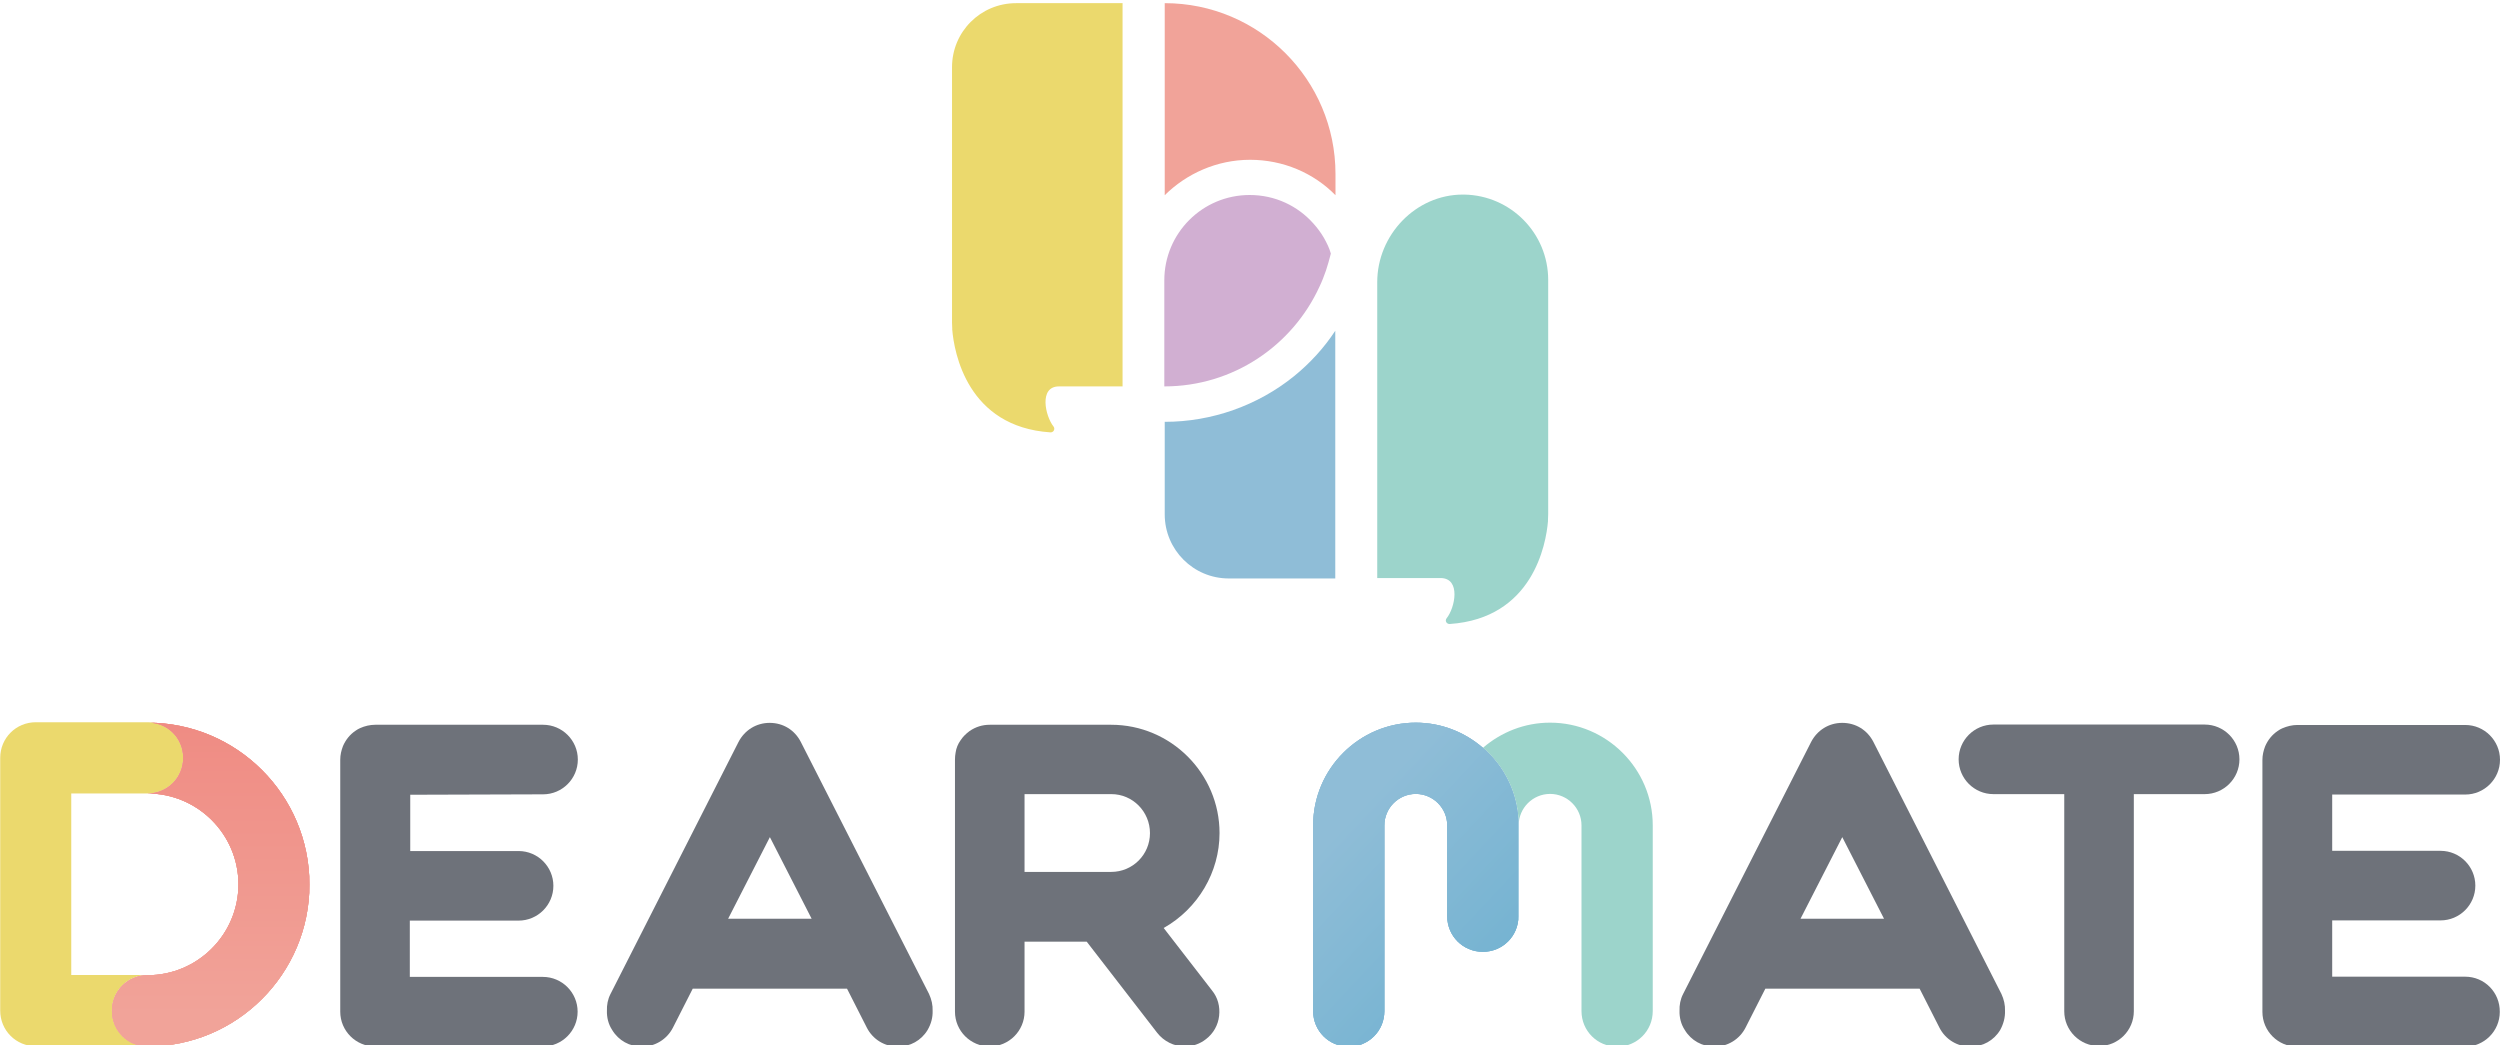 <?xml version="1.0" encoding="utf-8"?>
<!-- Generator: Adobe Illustrator 23.0.0, SVG Export Plug-In . SVG Version: 6.00 Build 0)  -->
<svg version="1.1" id="Layer_1" xmlns="http://www.w3.org/2000/svg" xmlns:xlink="http://www.w3.org/1999/xlink" x="0px" y="0px"
	 viewBox="0 0 1185.9 495.9" style="enable-background:new 0 0 1185.9 495.9;" xml:space="preserve">
<style type="text/css">
	.st0{fill:#F1A399;}
	.st1{fill:#8FBDD7;}
	.st2{fill:#D1AFD2;}
	.st3{fill:#EBD96D;}
	.st4{fill:#9CD4CB;}
	.st5{fill:#6E727A;}
	.st6{clip-path:url(#SVGID_2_);fill:#8FBDD7;}
	.st7{fill:url(#SVGID_4_);}
	.st8{clip-path:url(#SVGID_6_);fill:url(#SVGID_8_);}
	.st9{clip-path:url(#SVGID_11_);fill:#F1A399;}
	.st10{fill:url(#SVGID_12_);}
	.st11{clip-path:url(#SVGID_14_);fill:url(#SVGID_15_);}
</style>
<g>
	<g>
		<path class="st0" d="M593,75.8c15.6,0,30.1,6.2,40.5,16.8V82.5c0-44.7-36.3-81-81-81v91.1C562.8,82.4,577.2,75.8,593,75.8"/>
		<path class="st1" d="M613.9,178.4c-17.3,14-39.1,21.7-61.4,21.7v43.9c0,16.8,13.6,30.4,30.4,30.4h50.5V156.9
			C628.1,165,621.4,172.3,613.9,178.4"/>
		<path class="st2" d="M628,112.8c-1.4-2.4-3.1-4.7-5-6.8c-7.4-8.3-18.1-13.5-30.2-13.5c-22.4,0-40.5,18.1-40.5,40.5v8.3v8.3v17.1
			v8.3v8.3c32.7,0,60.8-19.4,73.6-47.3c1.2-2.5,2.2-5.1,3.1-7.7c0.9-2.7,1.6-5.3,2.3-8C630.6,117.7,629.4,115.3,628,112.8"/>
		<path class="st3" d="M451.6,31.9V153c0,0,0,1,0.1,2.7c0,0.2,0,0.5,0,0.6c0.9,11,7.2,46.2,46.6,48.8h0.1c1.4,0,2.2-1.6,1.4-2.7
			c-4-5-7.1-19.1,2.5-19.1h30.2V1.5H482C465.1,1.5,451.6,15.1,451.6,31.9"/>
		<path class="st4" d="M686.2,293.3c-0.9,1.2,0,2.7,1.4,2.7h0.1c39.4-2.7,45.7-37.8,46.6-48.8c0-0.2,0-0.5,0-0.7
			c0.1-1.6,0.1-2.7,0.1-2.7v-111c0-22.1-17.7-40.1-39.8-40.5c-0.2,0-0.5,0-0.7,0c-22.3,0-40.6,19.1-40.6,41.6v140.3h30.2
			C693.1,274.4,690.2,288.4,686.2,293.3"/>
	</g>
	<g>
		<path class="st5" d="M951.1,479.5c0.1-2.7-0.5-5.4-1.7-8L888.7,352c-2.9-5.7-8.4-9.1-14.8-9.1l0,0l0,0c-6.4,0-11.9,3.5-14.8,9.1
			l-60.7,119.5c-1.3,2.5-1.8,5.3-1.7,8c-0.1,3.1,0.7,6.4,2.5,9.1c3,5,8.3,7.9,14.1,7.9c6.2,0,11.9-3.5,14.7-9l9.4-18.5h73.2
			l9.4,18.5c2.8,5.5,8.4,9,14.7,9c5.8,0,11.1-2.9,14.1-7.9C950.4,485.7,951.2,482.6,951.1,479.5z M854.1,435.8l19.8-38.7l19.8,38.7
			H854.1z"/>
		<path class="st5" d="M578.5,395.2c0-28.3-23.1-51.4-51.4-51.4h-57.6c-3.5,0-6.7,1-9.6,3c-1.6,1.2-3,2.5-4.2,4.3
			c-1.3,1.8-2.1,3.8-2.4,5.9c-0.2,1-0.3,2.2-0.3,3.4v119.5c0,9.1,7.4,16.5,16.5,16.5c9.1,0,16.5-7.4,16.5-16.5v-33.2h29.5l33.4,43.2
			c3.1,4,8,6.5,13.1,6.5c3.7,0,7.2-1.2,10.1-3.5c3.5-2.7,5.7-6.6,6.2-11s-0.6-8.7-3.4-12.1l-22.9-29.6
			C568.3,431,578.5,413.7,578.5,395.2 M545.5,395.2c0,10.2-8.2,18.4-18.4,18.4h-3.5h-0.2l0,0H486v-36.9h41.2
			C537.3,376.7,545.5,385,545.5,395.2"/>
		<path class="st5" d="M1045.8,343.7H945.6c-9.1,0-16.5,7.4-16.5,16.5s7.4,16.5,16.5,16.5h33.6v103c0,9.1,7.4,16.5,16.5,16.5
			c9.1,0,16.5-7.4,16.5-16.5v-103h33.6c9.1,0,16.5-7.4,16.5-16.5C1062.3,351.1,1054.9,343.7,1045.8,343.7"/>
		<path class="st5" d="M257.6,376.8c9.1,0,16.5-7.4,16.5-16.5s-7.4-16.5-16.5-16.5H178c-2.5,0-5,0.6-7.2,1.6
			c-0.7,0.3-1.4,0.7-2.1,1.2c-2.7,1.8-4.7,4.3-6,7.3c-0.8,2.1-1.3,4.2-1.3,6.5v119.5c0,9.1,7.4,16.5,16.5,16.5h79.6
			c9.1,0,16.5-7.4,16.5-16.5c0-9.1-7.4-16.5-16.5-16.5h-63.1v-26.7H246c9.1,0,16.5-7.4,16.5-16.5s-7.4-16.5-16.5-16.5h-51.4v-26.7
			L257.6,376.8L257.6,376.8z"/>
		<path class="st5" d="M1169.4,463.3h-63.1v-26.7h51.4c9.1,0,16.5-7.4,16.5-16.5c0-9.1-7.4-16.5-16.5-16.5h-51.4v-26.7h63.1
			c9.1,0,16.5-7.4,16.5-16.5s-7.4-16.5-16.5-16.5h-79.6c-2.5,0-4.9,0.6-7.2,1.6c-0.7,0.3-1.4,0.7-2.1,1.2c-2.7,1.8-4.7,4.3-6,7.3
			c-0.8,2.1-1.3,4.2-1.3,6.5v119.5c0,9.1,7.4,16.5,16.5,16.5h79.6c9.1,0,16.5-7.4,16.5-16.5C1185.9,470.7,1178.5,463.3,1169.4,463.3
			"/>
		<path class="st5" d="M442.4,479.5c0.1-2.7-0.5-5.4-1.7-8L379.9,352c-2.9-5.7-8.4-9.1-14.8-9.1l0,0l0,0c-6.4,0-11.9,3.5-14.8,9.1
			l-60.7,119.5c-1.3,2.5-1.8,5.3-1.7,8c-0.1,3.1,0.7,6.4,2.5,9.1c3,5,8.3,7.9,14.1,7.9c6.2,0,11.9-3.5,14.7-9l9.4-18.5h73.2
			l9.4,18.5c2.8,5.5,8.4,9,14.7,9c5.8,0,11.1-2.9,14.1-7.9C441.7,485.7,442.5,482.6,442.4,479.5z M345.4,435.8l19.8-38.7l19.8,38.7
			H345.4z"/>
		<g>
			<path class="st4" d="M735.3,342.8c-12.1,0-23.2,4.5-31.8,11.9c10.3,8.9,16.9,22.1,16.9,36.8c0-8.2,6.7-14.9,14.9-14.9
				c8.2,0,14.9,6.7,14.9,14.9v88.1c0,9.4,7.5,16.9,16.9,16.9s16.9-7.5,16.9-16.9v-88.1C784,364.7,762.1,342.8,735.3,342.8"/>
			<g>
				<g>
					<g>
						<defs>
							<path id="SVGID_1_" d="M622.9,391.5v88.1c0,9.4,7.5,16.9,16.9,16.9s16.9-7.5,16.9-16.9v-88.1c0-8.2,6.7-14.9,14.9-14.9
								c8.2,0,14.9,6.7,14.9,14.9v43.1c0,9.4,7.5,16.9,16.9,16.9s16.9-7.5,16.9-16.9v-43.1c0-14.7-6.6-27.9-16.9-36.8
								c-8.6-7.4-19.7-11.9-31.8-11.9C644.8,342.8,622.9,364.7,622.9,391.5"/>
						</defs>
						<clipPath id="SVGID_2_">
							<use xlink:href="#SVGID_1_"  style="overflow:visible;"/>
						</clipPath>
						<rect x="622.9" y="342.8" class="st6" width="97.3" height="153.6"/>
					</g>
				</g>
			</g>
			<g>
				<g>
					
						<linearGradient id="SVGID_4_" gradientUnits="userSpaceOnUse" x1="634.521" y1="-132.036" x2="765.856" y2="-9.014" gradientTransform="matrix(1 0 0 1 0 526)">
						<stop  offset="0" style="stop-color:#8FBDD7"/>
						<stop  offset="1" style="stop-color:#60ABCD"/>
					</linearGradient>
					<path id="SVGID_3_" class="st7" d="M622.9,391.5v88.1c0,9.4,7.5,16.9,16.9,16.9s16.9-7.5,16.9-16.9v-88.1
						c0-8.2,6.7-14.9,14.9-14.9c8.2,0,14.9,6.7,14.9,14.9v43.1c0,9.4,7.5,16.9,16.9,16.9s16.9-7.5,16.9-16.9v-43.1
						c0-14.7-6.6-27.9-16.9-36.8c-8.6-7.4-19.7-11.9-31.8-11.9C644.8,342.8,622.9,364.7,622.9,391.5"/>
				</g>
				<g>
					<g>
						<defs>
							<path id="SVGID_5_" d="M622.9,391.5v88.1c0,9.4,7.5,16.9,16.9,16.9s16.9-7.5,16.9-16.9v-88.1c0-8.2,6.7-14.9,14.9-14.9
								c8.2,0,14.9,6.7,14.9,14.9v43.1c0,9.4,7.5,16.9,16.9,16.9s16.9-7.5,16.9-16.9v-43.1c0-14.7-6.6-27.9-16.9-36.8
								c-8.6-7.4-19.7-11.9-31.8-11.9C644.8,342.8,622.9,364.7,622.9,391.5"/>
						</defs>
						<clipPath id="SVGID_6_">
							<use xlink:href="#SVGID_5_"  style="overflow:visible;"/>
						</clipPath>
						
							<linearGradient id="SVGID_8_" gradientUnits="userSpaceOnUse" x1="639.045" y1="-136.865" x2="770.379" y2="-13.843" gradientTransform="matrix(1 0 0 1 0 526)">
							<stop  offset="0" style="stop-color:#8FBDD7"/>
							<stop  offset="1" style="stop-color:#60ABCD"/>
						</linearGradient>
						<rect x="622.9" y="342.8" class="st8" width="97.3" height="153.6"/>
					</g>
				</g>
			</g>
		</g>
		<g>
			<path class="st3" d="M70,342.6H17c-9.4,0-16.9,7.5-16.9,16.9v119.9c0,9.4,7.5,16.9,16.9,16.9H70c-9.4,0-16.9-7.5-16.9-16.9
				c0-9.4,7.5-16.9,16.9-16.9H33.8v-86.1H70c9.4,0,16.9-7.5,16.9-16.9C86.9,350.1,79.4,342.6,70,342.6"/>
			<g>
				<g>
					<path id="SVGID_7_" class="st0" d="M86.9,359.5c0,9.4-7.5,16.9-16.9,16.9c23.7,0,43.1,19.3,43.1,43.1
						c0,23.7-19.3,43.1-43.1,43.1c-9.4,0-16.9,7.5-16.9,16.9c0,9.4,7.5,16.9,16.9,16.9c42.3,0,76.8-34.4,76.8-76.8
						s-34.4-76.8-76.8-76.8C79.4,342.6,86.9,350.1,86.9,359.5"/>
				</g>
				<g>
					<g>
						<defs>
							<path id="SVGID_10_" d="M86.9,359.5c0,9.4-7.5,16.9-16.9,16.9c23.7,0,43.1,19.3,43.1,43.1c0,23.7-19.3,43.1-43.1,43.1
								c-9.4,0-16.9,7.5-16.9,16.9c0,9.4,7.5,16.9,16.9,16.9c42.3,0,76.8-34.4,76.8-76.8s-34.4-76.8-76.8-76.8
								C79.4,342.6,86.9,350.1,86.9,359.5"/>
						</defs>
						<clipPath id="SVGID_11_">
							<use xlink:href="#SVGID_10_"  style="overflow:visible;"/>
						</clipPath>
						<rect x="53.1" y="342.6" class="st9" width="93.6" height="153.6"/>
					</g>
				</g>
			</g>
			<g>
				<g>
					
						<linearGradient id="SVGID_12_" gradientUnits="userSpaceOnUse" x1="99.965" y1="-44.501" x2="99.965" y2="-210.747" gradientTransform="matrix(1 0 0 1 0 526)">
						<stop  offset="0" style="stop-color:#F1A399"/>
						<stop  offset="1" style="stop-color:#EF877F"/>
					</linearGradient>
					<path id="SVGID_9_" class="st10" d="M86.9,359.5c0,9.4-7.5,16.9-16.9,16.9c23.7,0,43.1,19.3,43.1,43.1
						c0,23.7-19.3,43.1-43.1,43.1c-9.4,0-16.9,7.5-16.9,16.9c0,9.4,7.5,16.9,16.9,16.9c42.3,0,76.8-34.4,76.8-76.8
						s-34.4-76.8-76.8-76.8C79.4,342.6,86.9,350.1,86.9,359.5"/>
				</g>
				<g>
					<g>
						<defs>
							<path id="SVGID_13_" d="M86.9,359.5c0,9.4-7.5,16.9-16.9,16.9c23.7,0,43.1,19.3,43.1,43.1c0,23.7-19.3,43.1-43.1,43.1
								c-9.4,0-16.9,7.5-16.9,16.9c0,9.4,7.5,16.9,16.9,16.9c42.3,0,76.8-34.4,76.8-76.8s-34.4-76.8-76.8-76.8
								C79.4,342.6,86.9,350.1,86.9,359.5"/>
						</defs>
						<clipPath id="SVGID_14_">
							<use xlink:href="#SVGID_13_"  style="overflow:visible;"/>
						</clipPath>
						
							<linearGradient id="SVGID_15_" gradientUnits="userSpaceOnUse" x1="99.965" y1="-44.501" x2="99.965" y2="-210.747" gradientTransform="matrix(1 0 0 1 0 526)">
							<stop  offset="0" style="stop-color:#F1A399"/>
							<stop  offset="1" style="stop-color:#EF877F"/>
						</linearGradient>
						<rect x="53.1" y="342.6" class="st11" width="93.6" height="153.6"/>
					</g>
				</g>
			</g>
		</g>
	</g>
</g>
</svg>
